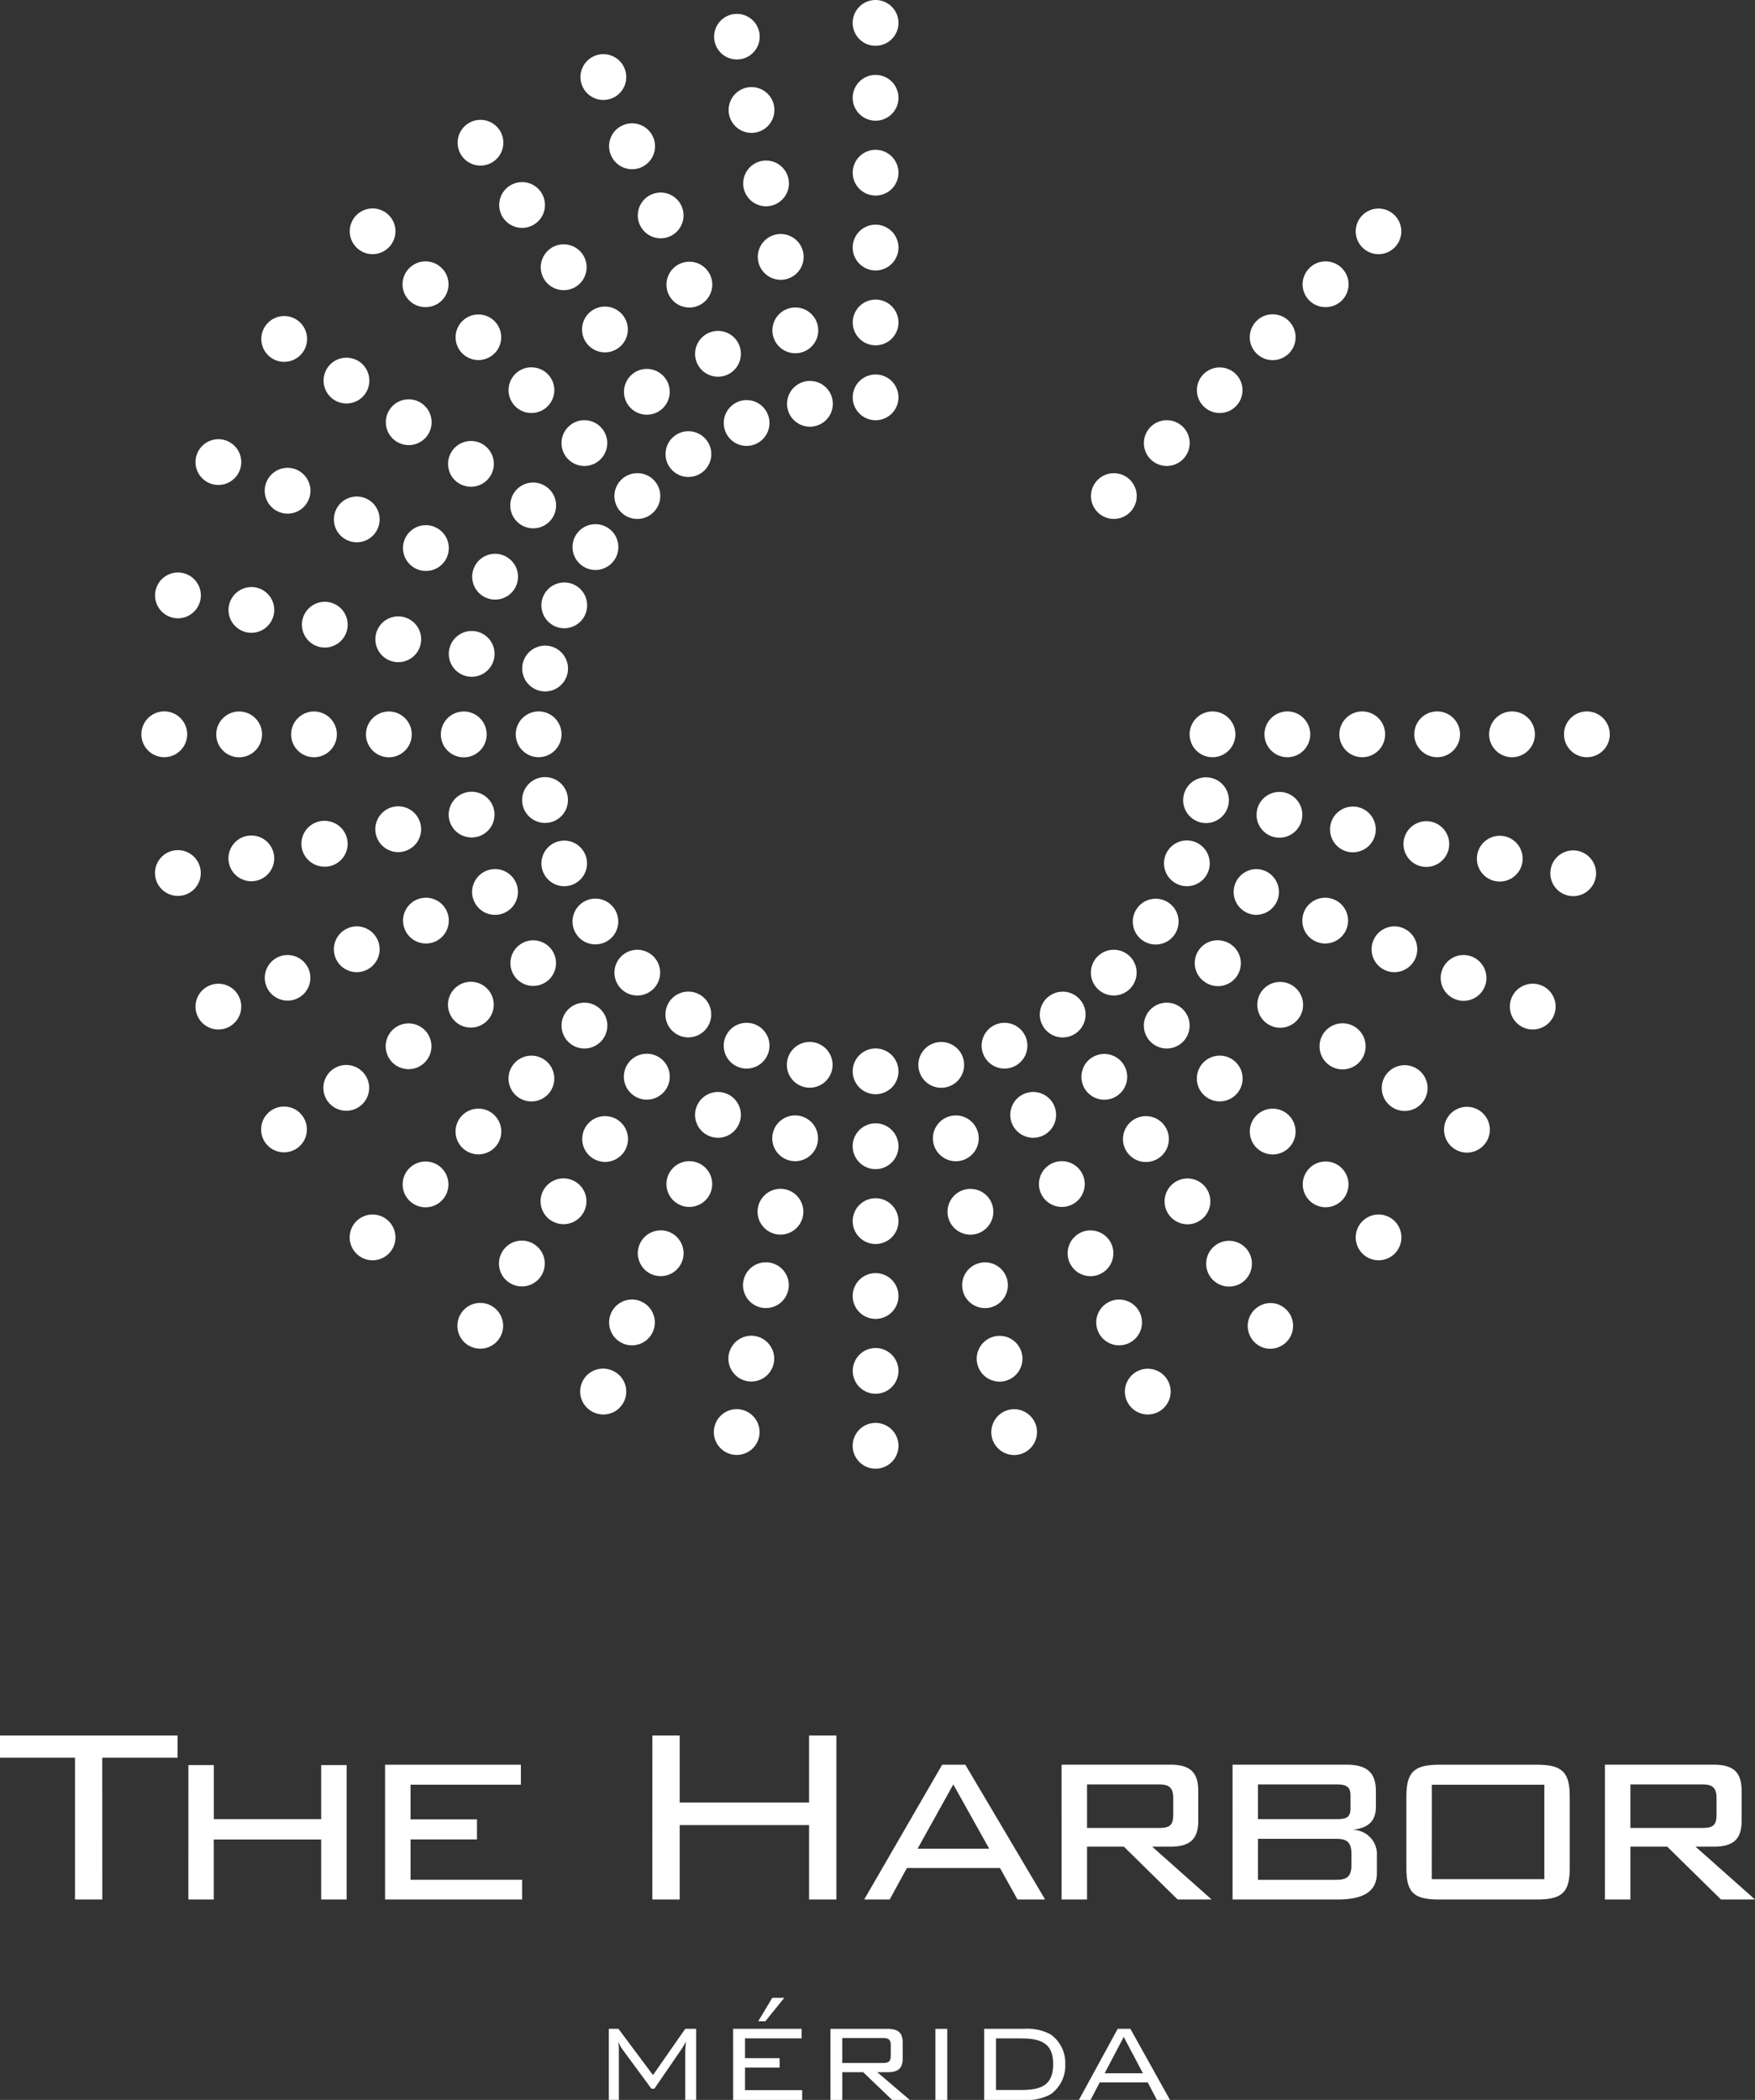 <svg xmlns="http://www.w3.org/2000/svg" width="146.317" height="175.045" viewBox="0 0 146.317 175.045">
  <rect x="0" y="0" width="146.317" height="175.045" fill="#333333" stroke="none"/>
  <g id="Grupo_111" data-name="Grupo 111" transform="translate(-442.133 -71.89)">
    <g id="Grupo_110" data-name="Grupo 110" transform="translate(442.133 71.89)">
      <path id="Trazado_135" data-name="Trazado 135" d="M1009.441,270.511a1.906,1.906,0,1,0,1.909,1.907,1.91,1.91,0,0,0-1.909-1.907" transform="translate(-936.443 -245.538)" fill="#fff"/>
      <path id="Trazado_136" data-name="Trazado 136" d="M1009.441,220.847a1.908,1.908,0,1,0,1.909,1.908,1.912,1.912,0,0,0-1.909-1.908" transform="translate(-936.443 -202.119)" fill="#fff"/>
      <path id="Trazado_137" data-name="Trazado 137" d="M1009.441,171.215a1.907,1.907,0,1,0,1.909,1.907,1.91,1.91,0,0,0-1.909-1.907" transform="translate(-936.443 -158.727)" fill="#fff"/>
      <path id="Trazado_138" data-name="Trazado 138" d="M1009.441,121.562a1.908,1.908,0,1,0,1.909,1.908,1.91,1.91,0,0,0-1.909-1.908" transform="translate(-936.443 -115.317)" fill="#fff"/>
      <path id="Trazado_139" data-name="Trazado 139" d="M1009.441,71.89a1.909,1.909,0,1,0,1.909,1.91,1.912,1.912,0,0,0-1.909-1.91" transform="translate(-936.443 -71.89)" fill="#fff"/>
      <path id="Trazado_140" data-name="Trazado 140" d="M1009.441,320.163a1.907,1.907,0,1,0,1.909,1.908,1.911,1.911,0,0,0-1.909-1.908" transform="translate(-936.443 -288.947)" fill="#fff"/>
      <path id="Trazado_141" data-name="Trazado 141" d="M1009.441,767a1.908,1.908,0,1,0,1.909,1.906,1.912,1.912,0,0,0-1.909-1.906" transform="translate(-936.443 -679.603)" fill="#fff"/>
      <path id="Trazado_142" data-name="Trazado 142" d="M1009.441,1015.261a1.909,1.909,0,1,0,1.909,1.908,1.91,1.91,0,0,0-1.909-1.908" transform="translate(-936.443 -896.65)" fill="#fff"/>
      <path id="Trazado_143" data-name="Trazado 143" d="M1009.441,965.629a1.906,1.906,0,1,0,1.909,1.907,1.909,1.909,0,0,0-1.909-1.907" transform="translate(-936.443 -853.259)" fill="#fff"/>
      <path id="Trazado_144" data-name="Trazado 144" d="M1009.441,915.964a1.908,1.908,0,1,0,1.909,1.907,1.909,1.909,0,0,0-1.909-1.907" transform="translate(-936.443 -809.838)" fill="#fff"/>
      <path id="Trazado_145" data-name="Trazado 145" d="M1009.441,866.317a1.908,1.908,0,1,0,1.909,1.909,1.91,1.91,0,0,0-1.909-1.909" transform="translate(-936.443 -766.433)" fill="#fff"/>
      <path id="Trazado_146" data-name="Trazado 146" d="M1009.441,816.652a1.909,1.909,0,1,0,1.909,1.911,1.912,1.912,0,0,0-1.909-1.911" transform="translate(-936.443 -723.013)" fill="#fff"/>
      <path id="Trazado_147" data-name="Trazado 147" d="M734.462,545.5a1.91,1.91,0,1,0,1.912-1.909,1.91,1.91,0,0,0-1.912,1.909" transform="translate(-697.707 -484.281)" fill="#fff"/>
      <path id="Trazado_148" data-name="Trazado 148" d="M684.814,545.5a1.908,1.908,0,1,0,1.907-1.909,1.911,1.911,0,0,0-1.907,1.909" transform="translate(-654.302 -484.281)" fill="#fff"/>
      <path id="Trazado_149" data-name="Trazado 149" d="M635.182,545.5a1.906,1.906,0,1,0,1.9-1.909,1.907,1.907,0,0,0-1.9,1.909" transform="translate(-610.91 -484.281)" fill="#fff"/>
      <path id="Trazado_150" data-name="Trazado 150" d="M585.525,545.5a1.908,1.908,0,1,0,1.908-1.909,1.909,1.909,0,0,0-1.908,1.909" transform="translate(-567.496 -484.281)" fill="#fff"/>
      <path id="Trazado_151" data-name="Trazado 151" d="M539.689,545.5a1.909,1.909,0,1,0-1.91,1.9,1.914,1.914,0,0,0,1.91-1.9" transform="translate(-524.084 -484.281)" fill="#fff"/>
      <path id="Trazado_152" data-name="Trazado 152" d="M787.943,545.5a1.908,1.908,0,1,0-1.91,1.9,1.913,1.913,0,0,0,1.91-1.9" transform="translate(-741.127 -484.281)" fill="#fff"/>
      <path id="Trazado_153" data-name="Trazado 153" d="M1232.89,543.576a1.908,1.908,0,1,0,1.906,1.909,1.909,1.909,0,0,0-1.906-1.909" transform="translate(-1131.8 -484.271)" fill="#fff"/>
      <path id="Trazado_154" data-name="Trazado 154" d="M1481.145,543.576a1.908,1.908,0,1,0,1.909,1.909,1.909,1.909,0,0,0-1.909-1.909" transform="translate(-1348.844 -484.271)" fill="#fff"/>
      <path id="Trazado_155" data-name="Trazado 155" d="M1431.484,543.576a1.908,1.908,0,1,0,1.907,1.909,1.908,1.908,0,0,0-1.907-1.909" transform="translate(-1305.424 -484.271)" fill="#fff"/>
      <path id="Trazado_156" data-name="Trazado 156" d="M1383.744,545.5a1.908,1.908,0,1,0-1.906,1.9,1.912,1.912,0,0,0,1.906-1.9" transform="translate(-1262.018 -484.281)" fill="#fff"/>
      <path id="Trazado_157" data-name="Trazado 157" d="M1332.183,543.576a1.908,1.908,0,1,0,1.91,1.909,1.908,1.908,0,0,0-1.91-1.909" transform="translate(-1218.613 -484.271)" fill="#fff"/>
      <path id="Trazado_158" data-name="Trazado 158" d="M1282.549,543.576a1.908,1.908,0,1,0,1.909,1.909,1.907,1.907,0,0,0-1.909-1.909" transform="translate(-1175.221 -484.271)" fill="#fff"/>
      <path id="Trazado_159" data-name="Trazado 159" d="M815.033,353.75a1.9,1.9,0,0,0,2.693,0,1.906,1.906,0,0,0-1.345-3.255,1.874,1.874,0,0,0-1.347.558,1.9,1.9,0,0,0,0,2.7" transform="translate(-767.658 -315.466)" fill="#fff"/>
      <path id="Trazado_160" data-name="Trazado 160" d="M781.264,315.407a1.905,1.905,0,1,0,0,3.81,1.909,1.909,0,0,0,1.91-1.9,1.9,1.9,0,0,0-1.91-1.905" transform="translate(-736.959 -284.789)" fill="#fff"/>
      <path id="Trazado_161" data-name="Trazado 161" d="M746.15,284.1a1.9,1.9,0,1,0-1.35-.557,1.9,1.9,0,0,0,1.35.557" transform="translate(-706.259 -254.086)" fill="#fff"/>
      <path id="Trazado_162" data-name="Trazado 162" d="M711.035,248.993a1.9,1.9,0,0,0,1.351-3.253,1.909,1.909,0,0,0-2.7,0,1.9,1.9,0,0,0,1.349,3.253" transform="translate(-675.558 -223.392)" fill="#fff"/>
      <path id="Trazado_163" data-name="Trazado 163" d="M675.933,213.874h0a1.892,1.892,0,0,0,1.348-.56,1.9,1.9,0,0,0,0-2.694,1.905,1.905,0,1,0-1.348,3.254" transform="translate(-644.871 -192.688)" fill="#fff"/>
      <path id="Trazado_164" data-name="Trazado 164" d="M851.479,385.615a1.907,1.907,0,1,0,1.348,3.253,1.9,1.9,0,0,0-1.348-3.253" transform="translate(-798.344 -346.17)" fill="#fff"/>
      <path id="Trazado_165" data-name="Trazado 165" d="M1167.452,705.375a1.906,1.906,0,1,0-1.351-.557,1.912,1.912,0,0,0,1.351.557" transform="translate(-1074.592 -622.391)" fill="#fff"/>
      <path id="Trazado_166" data-name="Trazado 166" d="M1342.992,877.111a1.907,1.907,0,1,0,1.353,3.258,1.918,1.918,0,0,0,0-2.7,1.894,1.894,0,0,0-1.353-.558" transform="translate(-1228.064 -775.87)" fill="#fff"/>
      <path id="Trazado_167" data-name="Trazado 167" d="M1307.877,842a1.88,1.88,0,0,0-1.346.559,1.906,1.906,0,1,0,2.7,0,1.881,1.881,0,0,0-1.351-.559" transform="translate(-1197.362 -745.176)" fill="#fff"/>
      <path id="Trazado_168" data-name="Trazado 168" d="M1272.771,806.9a1.908,1.908,0,1,0,1.349.558,1.891,1.891,0,0,0-1.349-.558" transform="translate(-1166.665 -714.482)" fill="#fff"/>
      <path id="Trazado_169" data-name="Trazado 169" d="M1237.669,775.6a1.907,1.907,0,1,0-1.352-.56,1.9,1.9,0,0,0,1.352.56" transform="translate(-1135.976 -683.789)" fill="#fff"/>
      <path id="Trazado_170" data-name="Trazado 170" d="M1203.865,737.251a1.908,1.908,0,1,0-2.7,2.7,1.909,1.909,0,0,0,2.7,0,1.918,1.918,0,0,0,0-2.7" transform="translate(-1105.24 -653.109)" fill="#fff"/>
      <path id="Trazado_171" data-name="Trazado 171" d="M816.375,740.51a1.909,1.909,0,1,0-1.347-.559,1.9,1.9,0,0,0,1.347.559" transform="translate(-767.652 -653.109)" fill="#fff"/>
      <path id="Trazado_172" data-name="Trazado 172" d="M781.256,771.788a1.908,1.908,0,1,0,1.35.559,1.9,1.9,0,0,0-1.35-.559" transform="translate(-736.952 -683.789)" fill="#fff"/>
      <path id="Trazado_173" data-name="Trazado 173" d="M746.146,810.709a1.906,1.906,0,1,0-1.35-.556,1.906,1.906,0,0,0,1.35.556" transform="translate(-706.255 -714.482)" fill="#fff"/>
      <path id="Trazado_174" data-name="Trazado 174" d="M711.035,842a1.879,1.879,0,0,0-1.349.559,1.908,1.908,0,1,0,2.7,0,1.884,1.884,0,0,0-1.351-.559" transform="translate(-675.558 -745.176)" fill="#fff"/>
      <path id="Trazado_175" data-name="Trazado 175" d="M675.935,877.111a1.908,1.908,0,1,0,1.348.558,1.893,1.893,0,0,0-1.348-.558" transform="translate(-644.873 -775.87)" fill="#fff"/>
      <path id="Trazado_176" data-name="Trazado 176" d="M851.479,705.375a1.906,1.906,0,1,0-1.349-.557,1.9,1.9,0,0,0,1.349.557" transform="translate(-798.344 -622.391)" fill="#fff"/>
      <path id="Trazado_177" data-name="Trazado 177" d="M1167.452,385.615a1.906,1.906,0,1,0,1.351.558,1.908,1.908,0,0,0-1.351-.558" transform="translate(-1074.592 -346.17)" fill="#fff"/>
      <path id="Trazado_178" data-name="Trazado 178" d="M1342.992,213.874a1.9,1.9,0,1,0-1.346-.56,1.895,1.895,0,0,0,1.346.56" transform="translate(-1228.064 -192.688)" fill="#fff"/>
      <path id="Trazado_179" data-name="Trazado 179" d="M1307.877,248.993a1.9,1.9,0,0,0,1.351-3.253,1.905,1.905,0,0,0-2.7,0,1.9,1.9,0,0,0,1.346,3.253" transform="translate(-1197.362 -223.392)" fill="#fff"/>
      <path id="Trazado_180" data-name="Trazado 180" d="M1272.771,280.28a1.882,1.882,0,0,0-1.35.559,1.91,1.91,0,1,0,1.35-.559" transform="translate(-1166.665 -254.079)" fill="#fff"/>
      <path id="Trazado_181" data-name="Trazado 181" d="M1237.669,319.217a1.88,1.88,0,0,0,1.342-.559,1.9,1.9,0,1,0-1.342.559" transform="translate(-1135.976 -284.789)" fill="#fff"/>
      <path id="Trazado_182" data-name="Trazado 182" d="M1202.549,350.495a1.907,1.907,0,1,0,1.351,3.255,1.906,1.906,0,0,0-1.351-3.255" transform="translate(-1105.275 -315.466)" fill="#fff"/>
      <path id="Trazado_183" data-name="Trazado 183" d="M757.161,439.06a1.909,1.909,0,0,0-.734,3.672,1.883,1.883,0,0,0,.734.144,1.9,1.9,0,0,0,1.764-1.178,1.926,1.926,0,0,0,0-1.458,1.929,1.929,0,0,0-1.764-1.181" transform="translate(-715.882 -392.896)" fill="#fff"/>
      <path id="Trazado_184" data-name="Trazado 184" d="M712.012,420.218a1.834,1.834,0,0,0-.727-.149,1.908,1.908,0,0,0-.734,3.671,1.948,1.948,0,0,0,.734.145,1.9,1.9,0,0,0,1.76-1.174,1.906,1.906,0,0,0-1.033-2.492" transform="translate(-675.774 -376.292)" fill="#fff"/>
      <path id="Trazado_185" data-name="Trazado 185" d="M666.136,401.207a1.906,1.906,0,1,0-1.46,3.522,1.865,1.865,0,0,0,.728.148,1.908,1.908,0,0,0,.732-3.67" transform="translate(-635.662 -359.672)" fill="#fff"/>
      <path id="Trazado_186" data-name="Trazado 186" d="M620.292,382.21a1.907,1.907,0,1,0-1.462,3.523,1.847,1.847,0,0,0,.73.148,1.893,1.893,0,0,0,1.758-1.179,1.843,1.843,0,0,0,0-1.457,1.9,1.9,0,0,0-1.027-1.034" transform="translate(-595.583 -343.065)" fill="#fff"/>
      <path id="Trazado_187" data-name="Trazado 187" d="M572.941,366.751a1.913,1.913,0,0,0,2.491-1.033,1.911,1.911,0,0,0-1.031-2.492,1.908,1.908,0,0,0-2.493,2.492,1.914,1.914,0,0,0,1.034,1.033" transform="translate(-555.463 -326.469)" fill="#fff"/>
      <path id="Trazado_188" data-name="Trazado 188" d="M801.263,459.253a1.909,1.909,0,0,0,1.035,2.492,1.875,1.875,0,0,0,.73.145,1.909,1.909,0,0,0,.731-3.67,1.944,1.944,0,0,0-.731-.146,1.908,1.908,0,0,0-1.764,1.178" transform="translate(-755.981 -409.52)" fill="#fff"/>
      <path id="Trazado_189" data-name="Trazado 189" d="M1217.638,631.726a1.916,1.916,0,0,0-1.036-2.492,1.869,1.869,0,0,0-.728-.145,1.907,1.907,0,0,0-.73,3.668,1.864,1.864,0,0,0,.73.148,1.907,1.907,0,0,0,1.764-1.178" transform="translate(-1116.923 -559.031)" fill="#fff"/>
      <path id="Trazado_190" data-name="Trazado 190" d="M1445.953,724.242a1.908,1.908,0,1,0,1.034,1.034,1.893,1.893,0,0,0-1.034-1.034" transform="translate(-1317.437 -642.096)" fill="#fff"/>
      <path id="Trazado_191" data-name="Trazado 191" d="M1398.621,708.757a1.9,1.9,0,0,0,2.494-1.031,1.917,1.917,0,0,0-1.034-2.493,1.863,1.863,0,0,0-.729-.144,1.9,1.9,0,0,0-1.763,1.181,1.9,1.9,0,0,0,1.031,2.487" transform="translate(-1277.331 -625.477)" fill="#fff"/>
      <path id="Trazado_192" data-name="Trazado 192" d="M1352.771,689.749a1.907,1.907,0,1,0,1.463-3.523,1.848,1.848,0,0,0-.728-.148,1.91,1.91,0,0,0-.735,3.671" transform="translate(-1237.251 -608.856)" fill="#fff"/>
      <path id="Trazado_193" data-name="Trazado 193" d="M1306.893,670.754a1.956,1.956,0,0,0,.731.143,1.908,1.908,0,1,0-1.766-2.638,1.954,1.954,0,0,0,0,1.462,1.907,1.907,0,0,0,1.035,1.033" transform="translate(-1197.138 -592.248)" fill="#fff"/>
      <path id="Trazado_194" data-name="Trazado 194" d="M1261.742,651.906a1.908,1.908,0,0,0,.73-3.671,1.883,1.883,0,0,0-.729-.144,1.908,1.908,0,0,0,0,3.815" transform="translate(-1157.025 -575.645)" fill="#fff"/>
      <path id="Trazado_195" data-name="Trazado 195" d="M904.219,799.56a1.962,1.962,0,0,0,.732.145,1.9,1.9,0,0,0,1.762-1.181,1.862,1.862,0,0,0,0-1.458,1.908,1.908,0,1,0-2.494,2.493" transform="translate(-845.093 -704.862)" fill="#fff"/>
      <path id="Trazado_196" data-name="Trazado 196" d="M886.677,841.89a1.908,1.908,0,0,0-2.49,1.033,1.908,1.908,0,0,0,1.036,2.494,1.856,1.856,0,0,0,.725.144,1.908,1.908,0,0,0,.73-3.671" transform="translate(-828.479 -744.952)" fill="#fff"/>
      <path id="Trazado_197" data-name="Trazado 197" d="M867.677,887.764a1.91,1.91,0,0,0-2.491,1.032,1.852,1.852,0,0,0,0,1.461,1.881,1.881,0,0,0,1.027,1.032,1.908,1.908,0,1,0,1.465-3.524" transform="translate(-811.863 -785.058)" fill="#fff"/>
      <path id="Trazado_198" data-name="Trazado 198" d="M848.7,933.615a1.931,1.931,0,0,0-.73-.148,1.9,1.9,0,0,0-1.762,1.181,1.916,1.916,0,0,0,0,1.458,1.9,1.9,0,0,0,1.031,1.033,1.863,1.863,0,0,0,.731.147,1.909,1.909,0,0,0,.73-3.671" transform="translate(-795.28 -825.14)" fill="#fff"/>
      <path id="Trazado_199" data-name="Trazado 199" d="M829.665,979.49a1.907,1.907,0,1,0-1.46,3.523,1.907,1.907,0,0,0,2.491-2.491,1.893,1.893,0,0,0-1.032-1.031" transform="translate(-778.63 -865.247)" fill="#fff"/>
      <path id="Trazado_200" data-name="Trazado 200" d="M925.717,752.64a1.91,1.91,0,0,0-1.03-2.491,1.978,1.978,0,0,0-.731-.144,1.908,1.908,0,0,0-.732,3.67,1.968,1.968,0,0,0,.73.146,1.9,1.9,0,0,0,1.763-1.181" transform="translate(-861.709 -664.745)" fill="#fff"/>
      <path id="Trazado_201" data-name="Trazado 201" d="M904.94,291.284a1.911,1.911,0,0,0-1.763,2.64,1.915,1.915,0,0,0,1.765,1.178,1.909,1.909,0,0,0,0-3.819" transform="translate(-845.082 -263.699)" fill="#fff"/>
      <path id="Trazado_202" data-name="Trazado 202" d="M884.2,248.057a1.906,1.906,0,0,0,1.76,1.178,1.869,1.869,0,0,0,.73-.147,1.907,1.907,0,0,0-.73-3.671,1.857,1.857,0,0,0-.725.145,1.911,1.911,0,0,0-1.036,2.494" transform="translate(-828.49 -223.6)" fill="#fff"/>
      <path id="Trazado_203" data-name="Trazado 203" d="M865.207,202.183a1.908,1.908,0,0,0,2.491,1.029,1.908,1.908,0,0,0-.731-3.669,1.947,1.947,0,0,0-.734.146,1.909,1.909,0,0,0-1.027,2.494" transform="translate(-811.885 -183.493)" fill="#fff"/>
      <path id="Trazado_204" data-name="Trazado 204" d="M846.2,156.307a1.912,1.912,0,1,0,1.031-2.491,1.893,1.893,0,0,0-1.031,2.491" transform="translate(-795.269 -143.386)" fill="#fff"/>
      <path id="Trazado_205" data-name="Trazado 205" d="M828.952,111.625a2.006,2.006,0,0,0,.731-.143,1.909,1.909,0,0,0-.732-3.672,1.87,1.87,0,0,0-.73.146,1.907,1.907,0,0,0,.731,3.669" transform="translate(-778.648 -103.294)" fill="#fff"/>
      <path id="Trazado_206" data-name="Trazado 206" d="M923.949,337.146a1.91,1.91,0,0,0-1.759,2.639,1.9,1.9,0,0,0,1.76,1.181,1.882,1.882,0,0,0,.731-.149,1.909,1.909,0,0,0-.733-3.671" transform="translate(-861.703 -303.795)" fill="#fff"/>
      <path id="Trazado_207" data-name="Trazado 207" d="M1094.972,753.821h0a1.917,1.917,0,0,0,1.76-1.177,1.909,1.909,0,0,0-1.76-2.639,1.938,1.938,0,0,0-.732.144,1.909,1.909,0,0,0,.733,3.672" transform="translate(-1011.222 -664.745)" fill="#fff"/>
      <path id="Trazado_208" data-name="Trazado 208" d="M1189.943,979.353a1.873,1.873,0,0,0-.731.146,1.9,1.9,0,0,0-1.031,1.031,1.868,1.868,0,0,0,0,1.461,1.907,1.907,0,1,0,1.761-2.638" transform="translate(-1094.25 -865.257)" fill="#fff"/>
      <path id="Trazado_209" data-name="Trazado 209" d="M1172.719,934.637a1.907,1.907,0,1,0-1.762,2.637,1.943,1.943,0,0,0,.73-.143,1.912,1.912,0,0,0,1.032-2.494" transform="translate(-1077.654 -825.13)" fill="#fff"/>
      <path id="Trazado_210" data-name="Trazado 210" d="M1153.72,888.8a1.91,1.91,0,0,0-1.769-1.176,1.865,1.865,0,0,0-.727.144,1.909,1.909,0,0,0,.727,3.671,1.882,1.882,0,0,0,.736-.147,1.912,1.912,0,0,0,1.033-2.492" transform="translate(-1061.04 -785.058)" fill="#fff"/>
      <path id="Trazado_211" data-name="Trazado 211" d="M1134.729,844.383a1.877,1.877,0,0,0,0-1.457,1.9,1.9,0,0,0-1.762-1.179,1.939,1.939,0,0,0-.735.144,1.909,1.909,0,1,0,2.5,2.492" transform="translate(-1044.44 -744.952)" fill="#fff"/>
      <path id="Trazado_212" data-name="Trazado 212" d="M1113.961,799.706h0a1.909,1.909,0,1,0-1.761-1.181,1.919,1.919,0,0,0,1.761,1.181" transform="translate(-1027.826 -704.862)" fill="#fff"/>
      <path id="Trazado_213" data-name="Trazado 213" d="M757.137,651.906a1.937,1.937,0,0,0,.73-.145,1.909,1.909,0,1,0-2.5-2.491,1.87,1.87,0,0,0,0,1.457,1.908,1.908,0,0,0,1.766,1.18" transform="translate(-715.859 -575.645)" fill="#fff"/>
      <path id="Trazado_214" data-name="Trazado 214" d="M713.047,668.26a1.9,1.9,0,0,0-1.762-1.178,2.033,2.033,0,0,0-.735.144,1.919,1.919,0,0,0-1.029,1.033,1.91,1.91,0,0,0,2.491,2.495,1.911,1.911,0,0,0,1.034-2.495" transform="translate(-675.774 -592.248)" fill="#fff"/>
      <path id="Trazado_215" data-name="Trazado 215" d="M663.664,688.716a1.908,1.908,0,1,0,1.763-2.638,1.827,1.827,0,0,0-.728.148,1.912,1.912,0,0,0-1.036,2.49" transform="translate(-635.685 -608.856)" fill="#fff"/>
      <path id="Trazado_216" data-name="Trazado 216" d="M619.534,705.08a1.865,1.865,0,0,0-.73.146,1.9,1.9,0,1,0,.73-.146" transform="translate(-595.558 -625.469)" fill="#fff"/>
      <path id="Trazado_217" data-name="Trazado 217" d="M573.671,724.1a1.9,1.9,0,0,0-1.76,1.177,1.883,1.883,0,0,0,0,1.459,1.905,1.905,0,0,0,1.76,1.178,1.844,1.844,0,0,0,.732-.149,1.906,1.906,0,0,0-.732-3.666" transform="translate(-555.464 -642.096)" fill="#fff"/>
      <path id="Trazado_218" data-name="Trazado 218" d="M803.76,632.756a1.9,1.9,0,1,0-.731.148,1.907,1.907,0,0,0,.731-.148" transform="translate(-755.984 -559.031)" fill="#fff"/>
      <path id="Trazado_219" data-name="Trazado 219" d="M966.2,762.738a1.907,1.907,0,1,0,1.493,2.244,1.915,1.915,0,0,0-1.493-2.244" transform="translate(-898.315 -675.845)" fill="#fff"/>
      <path id="Trazado_220" data-name="Trazado 220" d="M917.709,1006.206a1.907,1.907,0,1,0,1.5,2.242,1.912,1.912,0,0,0-1.5-2.242" transform="translate(-855.918 -888.702)" fill="#fff"/>
      <path id="Trazado_221" data-name="Trazado 221" d="M927.408,957.515a1.909,1.909,0,1,0,1.5,2.242,1.915,1.915,0,0,0-1.5-2.242" transform="translate(-864.397 -846.133)" fill="#fff"/>
      <path id="Trazado_222" data-name="Trazado 222" d="M937.115,908.818a1.908,1.908,0,1,0,1.5,2.242,1.909,1.909,0,0,0-1.5-2.242" transform="translate(-872.889 -803.559)" fill="#fff"/>
      <path id="Trazado_223" data-name="Trazado 223" d="M946.8,860.114a1.908,1.908,0,1,0,1.493,2.247,1.909,1.909,0,0,0-1.493-2.247" transform="translate(-881.354 -760.977)" fill="#fff"/>
      <path id="Trazado_224" data-name="Trazado 224" d="M956.5,811.435a1.908,1.908,0,1,0,1.5,2.245,1.909,1.909,0,0,0-1.5-2.245" transform="translate(-889.837 -718.419)" fill="#fff"/>
      <path id="Trazado_225" data-name="Trazado 225" d="M739.769,491.782a1.908,1.908,0,1,0,2.242-1.5,1.909,1.909,0,0,0-2.242,1.5" transform="translate(-702.315 -437.647)" fill="#fff"/>
      <path id="Trazado_226" data-name="Trazado 226" d="M691.076,482.089a1.908,1.908,0,1,0,2.242-1.5,1.9,1.9,0,0,0-2.242,1.5" transform="translate(-659.743 -429.171)" fill="#fff"/>
      <path id="Trazado_227" data-name="Trazado 227" d="M646.12,473.137a1.907,1.907,0,1,0-2.245,1.5,1.909,1.909,0,0,0,2.245-1.5" transform="translate(-617.17 -420.694)" fill="#fff"/>
      <path id="Trazado_228" data-name="Trazado 228" d="M593.688,462.7a1.906,1.906,0,1,0,2.245-1.5,1.915,1.915,0,0,0-2.245,1.5" transform="translate(-574.6 -412.226)" fill="#fff"/>
      <path id="Trazado_229" data-name="Trazado 229" d="M546.475,455.245a1.908,1.908,0,1,0-1.5-2.242,1.907,1.907,0,0,0,1.5,2.242" transform="translate(-532.01 -403.742)" fill="#fff"/>
      <path id="Trazado_230" data-name="Trazado 230" d="M790.695,499.978a1.909,1.909,0,1,0,1.5,2.244,1.914,1.914,0,0,0-1.5-2.244" transform="translate(-744.875 -446.123)" fill="#fff"/>
      <path id="Trazado_231" data-name="Trazado 231" d="M1228.218,591a1.907,1.907,0,1,0-1.5-2.242,1.911,1.911,0,0,0,1.5,2.242" transform="translate(-1128.041 -522.426)" fill="#fff"/>
      <path id="Trazado_232" data-name="Trazado 232" d="M1472.425,635.736a1.907,1.907,0,1,0,1.492,2.241,1.91,1.91,0,0,0-1.492-2.241" transform="translate(-1340.886 -564.81)" fill="#fff"/>
      <path id="Trazado_233" data-name="Trazado 233" d="M1425.235,628.287a1.908,1.908,0,1,0-2.247,1.5,1.908,1.908,0,0,0,2.247-1.5" transform="translate(-1298.325 -556.339)" fill="#fff"/>
      <path id="Trazado_234" data-name="Trazado 234" d="M1376.54,618.567a1.906,1.906,0,1,0-2.242,1.5,1.913,1.913,0,0,0,2.242-1.5" transform="translate(-1255.753 -547.837)" fill="#fff"/>
      <path id="Trazado_235" data-name="Trazado 235" d="M1327.846,608.887a1.907,1.907,0,1,0-2.246,1.5,1.911,1.911,0,0,0,2.246-1.5" transform="translate(-1213.182 -539.376)" fill="#fff"/>
      <path id="Trazado_236" data-name="Trazado 236" d="M1279.129,599.19a1.908,1.908,0,1,0-2.243,1.5,1.909,1.909,0,0,0,2.243-1.5" transform="translate(-1170.589 -530.897)" fill="#fff"/>
      <path id="Trazado_237" data-name="Trazado 237" d="M858.183,316.525a1.886,1.886,0,0,0-1.434.285,1.916,1.916,0,0,0-.527,2.645,1.908,1.908,0,1,0,1.961-2.93" transform="translate(-803.881 -285.734)" fill="#fff"/>
      <path id="Trazado_238" data-name="Trazado 238" d="M830.586,275.234a1.908,1.908,0,1,0-.751,3.741,1.908,1.908,0,0,0,.751-3.741" transform="translate(-779.75 -249.635)" fill="#fff"/>
      <path id="Trazado_239" data-name="Trazado 239" d="M801.03,236.883a1.913,1.913,0,0,0,1.215.812,1.911,1.911,0,1,0-1.215-.812" transform="translate(-755.622 -213.543)" fill="#fff"/>
      <path id="Trazado_240" data-name="Trazado 240" d="M773.479,195.6a1.912,1.912,0,0,0,2.645.528,1.907,1.907,0,1,0-2.645-.528" transform="translate(-731.538 -177.453)" fill="#fff"/>
      <path id="Trazado_241" data-name="Trazado 241" d="M747.118,155.114h0a1.906,1.906,0,1,0-.686-3.454,1.906,1.906,0,0,0,.685,3.454" transform="translate(-707.432 -141.348)" fill="#fff"/>
      <path id="Trazado_242" data-name="Trazado 242" d="M884.305,358.114a1.909,1.909,0,0,0-.527,2.647,1.911,1.911,0,0,0,2.642.527,1.907,1.907,0,0,0,.53-2.647,1.916,1.916,0,0,0-2.646-.527" transform="translate(-827.969 -321.848)" fill="#fff"/>
      <path id="Trazado_243" data-name="Trazado 243" d="M1134.615,732.869a1.907,1.907,0,0,0-.687-3.456,1.907,1.907,0,1,0,.687,3.456" transform="translate(-1044.957 -646.711)" fill="#fff"/>
      <path id="Trazado_244" data-name="Trazado 244" d="M1271.792,935.847a1.887,1.887,0,0,0-1.428.284,1.9,1.9,0,0,0-.531,2.648,1.867,1.867,0,0,0,1.215.809,1.907,1.907,0,0,0,.744-3.74" transform="translate(-1165.484 -827.189)" fill="#fff"/>
      <path id="Trazado_245" data-name="Trazado 245" d="M1245.45,895.374a1.908,1.908,0,0,0-2.648-.524,1.908,1.908,0,0,0-.525,2.645,1.916,1.916,0,0,0,2.648.528,1.92,1.92,0,0,0,.525-2.649" transform="translate(-1141.395 -791.095)" fill="#fff"/>
      <path id="Trazado_246" data-name="Trazado 246" d="M1217.872,854.091a1.909,1.909,0,1,0-1.962,2.93,1.878,1.878,0,0,0,1.429-.286,1.912,1.912,0,0,0,.533-2.644" transform="translate(-1117.28 -755.003)" fill="#fff"/>
      <path id="Trazado_247" data-name="Trazado 247" d="M1188.324,815.736a1.912,1.912,0,1,0-1.216-.813,1.9,1.9,0,0,0,1.216.813" transform="translate(-1093.161 -718.909)" fill="#fff"/>
      <path id="Trazado_248" data-name="Trazado 248" d="M1160.752,774.436a1.907,1.907,0,1,0-.686-3.456,1.858,1.858,0,0,0-.81,1.214,1.9,1.9,0,0,0,1.5,2.241" transform="translate(-1069.057 -682.802)" fill="#fff"/>
      <path id="Trazado_249" data-name="Trazado 249" d="M783.96,696.1a1.9,1.9,0,1,0-.526,2.643,1.882,1.882,0,0,0,.812-1.211,1.9,1.9,0,0,0-.286-1.432" transform="translate(-737.928 -616.875)" fill="#fff"/>
      <path id="Trazado_250" data-name="Trazado 250" d="M742.15,726.305a1.909,1.909,0,0,0-.686-3.457,1.875,1.875,0,0,0-1.434.286,1.906,1.906,0,0,0-.527,2.645,1.877,1.877,0,0,0,1.214.813,1.926,1.926,0,0,0,1.433-.287" transform="translate(-701.833 -640.97)" fill="#fff"/>
      <path id="Trazado_251" data-name="Trazado 251" d="M699.411,754.17a1.884,1.884,0,0,0,1.431-.282,1.907,1.907,0,1,0-2.642-.526,1.874,1.874,0,0,0,1.211.808" transform="translate(-665.721 -665.085)" fill="#fff"/>
      <path id="Trazado_252" data-name="Trazado 252" d="M660.1,778.822a1.907,1.907,0,0,0-2.646-.527,1.908,1.908,0,1,0,2.646.527" transform="translate(-629.645 -689.198)" fill="#fff"/>
      <path id="Trazado_253" data-name="Trazado 253" d="M617.608,805.583a1.908,1.908,0,1,0,1.208.81,1.866,1.866,0,0,0-1.208-.81" transform="translate(-593.552 -713.303)" fill="#fff"/>
      <path id="Trazado_254" data-name="Trazado 254" d="M822.093,670.634a1.876,1.876,0,0,0,1.211.81,1.905,1.905,0,0,0,1.958-2.928,1.9,1.9,0,0,0-2.641-.528,1.907,1.907,0,0,0-.528,2.647" transform="translate(-774.039 -592.759)" fill="#fff"/>
      <path id="Trazado_255" data-name="Trazado 255" d="M783.492,392.136a1.9,1.9,0,0,0-2.647.523,1.908,1.908,0,0,0,1.215,2.931,1.905,1.905,0,0,0,1.432-3.454" transform="translate(-737.981 -351.587)" fill="#fff"/>
      <path id="Trazado_256" data-name="Trazado 256" d="M739.285,366.5a1.854,1.854,0,0,0,.811,1.214,1.907,1.907,0,0,0,2.119-3.172,1.878,1.878,0,0,0-.689-.286,1.91,1.91,0,0,0-2.241,2.244" transform="translate(-701.891 -327.46)" fill="#fff"/>
      <path id="Trazado_257" data-name="Trazado 257" d="M700.932,336.955a1.859,1.859,0,0,0-.687-.288,1.908,1.908,0,0,0-1.433,3.457,1.948,1.948,0,0,0,.687.286,1.906,1.906,0,0,0,1.433-3.455" transform="translate(-665.798 -303.344)" fill="#fff"/>
      <path id="Trazado_258" data-name="Trazado 258" d="M657.554,312.549a1.87,1.87,0,0,0,.686.283,1.9,1.9,0,0,0,2.241-2.244,1.882,1.882,0,0,0-.809-1.213,1.861,1.861,0,0,0-.687-.281,1.891,1.891,0,0,0-1.958.808,1.912,1.912,0,0,0,.527,2.647" transform="translate(-629.728 -279.237)" fill="#fff"/>
      <path id="Trazado_259" data-name="Trazado 259" d="M616.25,284.938a1.8,1.8,0,0,0,.69.282,1.907,1.907,0,1,0-1.214-2.929,1.874,1.874,0,0,0-.285,1.433,1.9,1.9,0,0,0,.808,1.213" transform="translate(-593.617 -255.096)" fill="#fff"/>
      <path id="Trazado_260" data-name="Trazado 260" d="M824.767,419.741a1.908,1.908,0,0,0-2.119,3.174,1.87,1.87,0,0,0,.691.283,1.906,1.906,0,0,0,1.428-3.457" transform="translate(-774.066 -375.725)" fill="#fff"/>
      <path id="Trazado_261" data-name="Trazado 261" d="M1194.151,671.227a2.009,2.009,0,0,0,.69.286,1.909,1.909,0,0,0,1.434-3.458,1.968,1.968,0,0,0-.693-.288,1.91,1.91,0,0,0-1.431,3.461" transform="translate(-1098.86 -592.815)" fill="#fff"/>
      <path id="Trazado_262" data-name="Trazado 262" d="M1402.64,806.031a1.947,1.947,0,0,0-.683-.283,1.908,1.908,0,0,0-1.436,3.457,2,2,0,0,0,.687.287,1.911,1.911,0,0,0,1.959-.814,1.88,1.88,0,0,0,.286-1.429,1.9,1.9,0,0,0-.812-1.217" transform="translate(-1279.28 -713.447)" fill="#fff"/>
      <path id="Trazado_263" data-name="Trazado 263" d="M1361.347,778.435a1.879,1.879,0,0,0-.687-.289,1.906,1.906,0,0,0-1.434,3.456,1.817,1.817,0,0,0,.686.284,1.906,1.906,0,0,0,1.435-3.452" transform="translate(-1243.174 -689.315)" fill="#fff"/>
      <path id="Trazado_264" data-name="Trazado 264" d="M1317.978,754.02a1.84,1.84,0,0,0,.683.286,1.921,1.921,0,1,0-.683-.286" transform="translate(-1207.114 -665.202)" fill="#fff"/>
      <path id="Trazado_265" data-name="Trazado 265" d="M1278.819,723.244a1.981,1.981,0,0,0-.686-.286,1.9,1.9,0,0,0-2.244,2.242,1.911,1.911,0,0,0,1.495,1.5,1.908,1.908,0,0,0,1.436-3.457" transform="translate(-1171.028 -641.067)" fill="#fff"/>
      <path id="Trazado_266" data-name="Trazado 266" d="M1235.406,698.836a1.861,1.861,0,0,0,.686.287,1.907,1.907,0,0,0,1.431-3.458,1.874,1.874,0,0,0-.684-.283,1.9,1.9,0,0,0-1.433,3.455" transform="translate(-1134.924 -616.957)" fill="#fff"/>
      <path id="Trazado_267" data-name="Trazado 267" d="M856.658,774.1a1.846,1.846,0,0,0,.683.286,1.913,1.913,0,1,0-.683-.286" transform="translate(-803.799 -682.761)" fill="#fff"/>
      <path id="Trazado_268" data-name="Trazado 268" d="M829.055,815.372a1.951,1.951,0,0,0,.687.287,1.908,1.908,0,0,0,1.433-3.458,1.858,1.858,0,0,0-.687-.284,1.9,1.9,0,0,0-1.963.809,1.934,1.934,0,0,0-.28,1.434,1.9,1.9,0,0,0,.809,1.211" transform="translate(-779.667 -718.84)" fill="#fff"/>
      <path id="Trazado_269" data-name="Trazado 269" d="M803.561,853.472a1.926,1.926,0,0,0-.689-.285,1.912,1.912,0,0,0-2.246,2.244,1.934,1.934,0,0,0,.809,1.214,2.013,2.013,0,0,0,.693.284,1.907,1.907,0,0,0,1.434-3.457" transform="translate(-755.521 -754.922)" fill="#fff"/>
      <path id="Trazado_270" data-name="Trazado 270" d="M775.98,894.744a1.9,1.9,0,0,0-2.647.525,1.9,1.9,0,0,0-.284,1.434,1.853,1.853,0,0,0,.813,1.211,1.821,1.821,0,0,0,.686.286,1.906,1.906,0,0,0,1.431-3.456" transform="translate(-731.411 -791.003)" fill="#fff"/>
      <path id="Trazado_271" data-name="Trazado 271" d="M748.386,936.036a1.817,1.817,0,0,0-.683-.284,1.9,1.9,0,0,0-1.958.809,1.909,1.909,0,0,0,.522,2.649,1.957,1.957,0,0,0,.692.282,1.906,1.906,0,0,0,1.427-3.456" transform="translate(-707.288 -827.105)" fill="#fff"/>
      <path id="Trazado_272" data-name="Trazado 272" d="M884.234,732.812a1.909,1.909,0,0,0,2.121-3.175,1.948,1.948,0,0,0-.686-.282,1.908,1.908,0,0,0-1.435,3.457" transform="translate(-827.908 -646.659)" fill="#fff"/>
      <path id="Trazado_273" data-name="Trazado 273" d="M955.855,275.775a1.908,1.908,0,0,0,0,3.744,2.021,2.021,0,0,0,.746,0,1.908,1.908,0,1,0-.742-3.744" transform="translate(-889.92 -250.108)" fill="#fff"/>
      <path id="Trazado_274" data-name="Trazado 274" d="M946.189,227.073a1.907,1.907,0,0,0,0,3.743,1.858,1.858,0,0,0,.738,0,1.907,1.907,0,0,0,0-3.743,1.84,1.84,0,0,0-.738,0" transform="translate(-881.468 -207.529)" fill="#fff"/>
      <path id="Trazado_275" data-name="Trazado 275" d="M936.512,178.384a1.911,1.911,0,0,0-1.5,2.244,1.906,1.906,0,1,0,2.242-2.244,1.984,1.984,0,0,0-.747,0" transform="translate(-873.014 -164.964)" fill="#fff"/>
      <path id="Trazado_276" data-name="Trazado 276" d="M926.822,129.682a1.908,1.908,0,0,0,0,3.743,1.885,1.885,0,0,0,.743,0,1.908,1.908,0,0,0,0-3.743,1.964,1.964,0,0,0-.743,0" transform="translate(-864.538 -122.385)" fill="#fff"/>
      <path id="Trazado_277" data-name="Trazado 277" d="M917.145,84.73a2.094,2.094,0,0,0,.747,0,1.9,1.9,0,1,0-.747,0" transform="translate(-856.082 -79.809)" fill="#fff"/>
      <path id="Trazado_278" data-name="Trazado 278" d="M965.526,324.49a1.909,1.909,0,0,0-1.5,2.242,1.906,1.906,0,0,0,1.5,1.5,1.8,1.8,0,0,0,.737,0,1.908,1.908,0,0,0,0-3.745,2.014,2.014,0,0,0-.737,0" transform="translate(-898.371 -292.699)" fill="#fff"/>
      <path id="Trazado_279" data-name="Trazado 279" d="M1052.626,766.506a1.928,1.928,0,0,0,.743,0,1.908,1.908,0,0,0-.743-3.743,1.908,1.908,0,0,0,0,3.743Z" transform="translate(-974.524 -675.867)" fill="#fff"/>
      <path id="Trazado_280" data-name="Trazado 280" d="M1101.754,1006.237a1.947,1.947,0,0,0-.744,0,1.9,1.9,0,0,0-1.214.812,1.927,1.927,0,0,0-.286,1.433,1.9,1.9,0,0,0,1.5,1.5,1.926,1.926,0,0,0,.744,0,1.909,1.909,0,0,0,0-3.742" transform="translate(-1016.827 -888.73)" fill="#fff"/>
      <path id="Trazado_281" data-name="Trazado 281" d="M1092.075,961.3a1.91,1.91,0,0,0,0-3.745,2.01,2.01,0,0,0-.741,0,1.9,1.9,0,0,0-1.213.811,1.876,1.876,0,0,0-.287,1.435,1.907,1.907,0,0,0,2.24,1.5" transform="translate(-1008.365 -846.165)" fill="#fff"/>
      <path id="Trazado_282" data-name="Trazado 282" d="M1081.664,912.584a1.849,1.849,0,0,0,.746,0,1.907,1.907,0,0,0,0-3.739,1.742,1.742,0,0,0-.746,0,1.906,1.906,0,0,0,0,3.739" transform="translate(-999.913 -803.579)" fill="#fff"/>
      <path id="Trazado_283" data-name="Trazado 283" d="M1072.72,863.889a1.9,1.9,0,0,0,1.214-.81,1.879,1.879,0,0,0,.287-1.432,1.9,1.9,0,0,0-1.5-1.5,1.95,1.95,0,0,0-.741,0,1.907,1.907,0,0,0,0,3.743,1.863,1.863,0,0,0,.741,0" transform="translate(-991.443 -761.007)" fill="#fff"/>
      <path id="Trazado_284" data-name="Trazado 284" d="M1062.273,815.209a1.909,1.909,0,1,0,.744-3.745,1.967,1.967,0,0,0-.744,0,1.909,1.909,0,0,0,0,3.745Z" transform="translate(-982.956 -718.446)" fill="#fff"/>
      <path id="Trazado_285" data-name="Trazado 285" d="M741.238,600.579a1.88,1.88,0,0,0,.746,0,1.907,1.907,0,0,0,0-3.739,1.844,1.844,0,0,0-.746,0,1.894,1.894,0,0,0-1.217.811,1.9,1.9,0,0,0,1.217,2.928" transform="translate(-702.287 -530.805)" fill="#fff"/>
      <path id="Trazado_286" data-name="Trazado 286" d="M692.544,610.256a1.87,1.87,0,0,0,.744,0,1.908,1.908,0,0,0,0-3.743,1.81,1.81,0,0,0-.744,0,1.908,1.908,0,0,0,0,3.743" transform="translate(-659.716 -539.261)" fill="#fff"/>
      <path id="Trazado_287" data-name="Trazado 287" d="M644.578,619.942a1.908,1.908,0,0,0,0-3.742,1.908,1.908,0,1,0-.744,3.742,1.888,1.888,0,0,0,.744,0" transform="translate(-617.129 -547.732)" fill="#fff"/>
      <path id="Trazado_288" data-name="Trazado 288" d="M597.393,627.363a1.905,1.905,0,0,0-1.5-1.5,1.9,1.9,0,0,0-1.956.811,1.906,1.906,0,0,0,1.214,2.929,1.826,1.826,0,0,0,.742,0,1.909,1.909,0,0,0,1.5-2.241" transform="translate(-574.568 -556.18)" fill="#fff"/>
      <path id="Trazado_289" data-name="Trazado 289" d="M548.675,637.04a1.907,1.907,0,1,0-2.24,2.247,2.029,2.029,0,0,0,.746,0,1.9,1.9,0,0,0,1.495-2.245" transform="translate(-531.976 -564.642)" fill="#fff"/>
      <path id="Trazado_290" data-name="Trazado 290" d="M789.941,590.905a1.907,1.907,0,0,0,2.243-2.246,1.9,1.9,0,0,0-1.5-1.5,1.982,1.982,0,0,0-.747,0,1.918,1.918,0,0,0-1.5,2.245,1.907,1.907,0,0,0,1.5,1.5" transform="translate(-744.871 -522.344)" fill="#fff"/>
      <path id="Trazado_291" data-name="Trazado 291" d="M584.05,1226.593c.795,0,1.193.211,1.193,1.141v1.35c0,.9-.266,1.137-1.193,1.137h-5.988v-3.629Zm-8.111,9.591h2.123v-4.4h3.074l4.478,4.4h2.837l-4.955-4.4h1.482c1.648,0,2.356-.609,2.356-2.149v-2.517c0-1.563-.708-2.173-2.356-2.173h-9.038Zm-14.434-9.565h9.381v7.87H561.5Zm-2.12,1.008v5.909c0,2.091.608,2.649,2.757,2.649h8.107c2.121,0,2.756-.581,2.756-2.649v-5.909c0-2.039-.605-2.677-2.756-2.677h-8.107c-2.149,0-2.757.637-2.757,2.677m-12.371,3.5h6.518c.9,0,1.274.289,1.274,1.273v.872c0,.98-.346,1.271-1.274,1.271h-6.518Zm7.71-2.543c0,.795-.372.9-1.192.9h-6.518v-2.892h6.518c.85,0,1.192.185,1.192.928Zm-9.831,7.6h8.775c2.171,0,3.258-.687,3.258-2.2v-1.428a2.026,2.026,0,0,0-2.043-2.175c1.354-.161,1.961-.743,1.961-1.934v-1.3c0-1.533-.741-2.2-2.462-2.2h-9.489Zm-6.145-9.591c.8,0,1.2.211,1.2,1.141v1.35c0,.9-.266,1.137-1.2,1.137h-5.988v-3.629Zm-8.107,9.591h2.119v-4.4h3.076l4.478,4.4h2.834l-4.953-4.4h1.485c1.641,0,2.353-.609,2.353-2.149v-2.517c0-1.563-.712-2.173-2.353-2.173H530.64Zm-16.458,0h2.126l1.432-2.621h7.765l1.455,2.621h2.305l-6.652-11.234h-1.931Zm4.453-4.238,2.975-5.353,2.99,5.353Zm-22.117,4.238H498.8v-6.2h10.787v6.2h2.277v-13.67h-2.277v5.59H498.8v-5.59h-2.278Zm-22.281,0h11.424v-1.643h-9.3v-3.362H481.9v-1.671h-5.541v-2.89h9.2v-1.669H474.238Zm-16.4,0h2.118v-5h8.955v5h2.121v-11.208h-2.121v4.509H459.96v-4.509h-2.118Zm-7.18-11.818h6.28v-1.852H442.133v1.852h6.252v11.818h2.276Z" transform="translate(-442.133 -1077.845)" fill="#fff"/>
      <path id="Trazado_292" data-name="Trazado 292" d="M887.146,1402.72l1.591-3.031,1.6,3.031ZM885,1404.939h.975l.759-1.456h4.007l.759,1.456h1.092l-3.3-5.925h-1.057Zm-4.779-5.124c1.755,0,2.632.518,2.632,2.127,0,1.673-.86,2.171-2.632,2.171h-2.135v-4.3Zm.14-.8H877.1v5.925h3.262a4.162,4.162,0,0,0,2.269-.46,2.933,2.933,0,0,0,1.231-2.537,2.9,2.9,0,0,0-1.231-2.471,4.2,4.2,0,0,0-2.269-.456m-7.327,5.925h.99v-5.925h-.99Zm-4.365-5.16c.437,0,.645.115.645.611v.86c0,.5-.208.609-.645.609h-3.4v-2.081Zm-4.386,5.16h.987v-2.31h1.747l2.411,2.31H870.9l-2.71-2.31h.872c.858,0,1.248-.321,1.248-1.149v-1.318c0-.827-.389-1.147-1.248-1.147h-4.779Zm-6.017-6.558h.594l1.574-1.952h-1Zm-2.093,6.558h5.754v-.815h-4.764v-1.884h2.883v-.783h-2.883v-1.651h4.719v-.793h-5.71Zm-9.577-4.869a2.7,2.7,0,0,0,.406.735l2.356,3.2h.247l2.264-3.3a4.424,4.424,0,0,0,.359-.641c-.023.434-.049.735-.049.872v4h.908v-5.925h-.908l-2.69,3.858-2.881-3.858h-.8v5.925h.837v-4a6.087,6.087,0,0,0-.048-.872" transform="translate(-795.05 -1229.894)" fill="#fff"/>
    </g>
  </g>
</svg>
